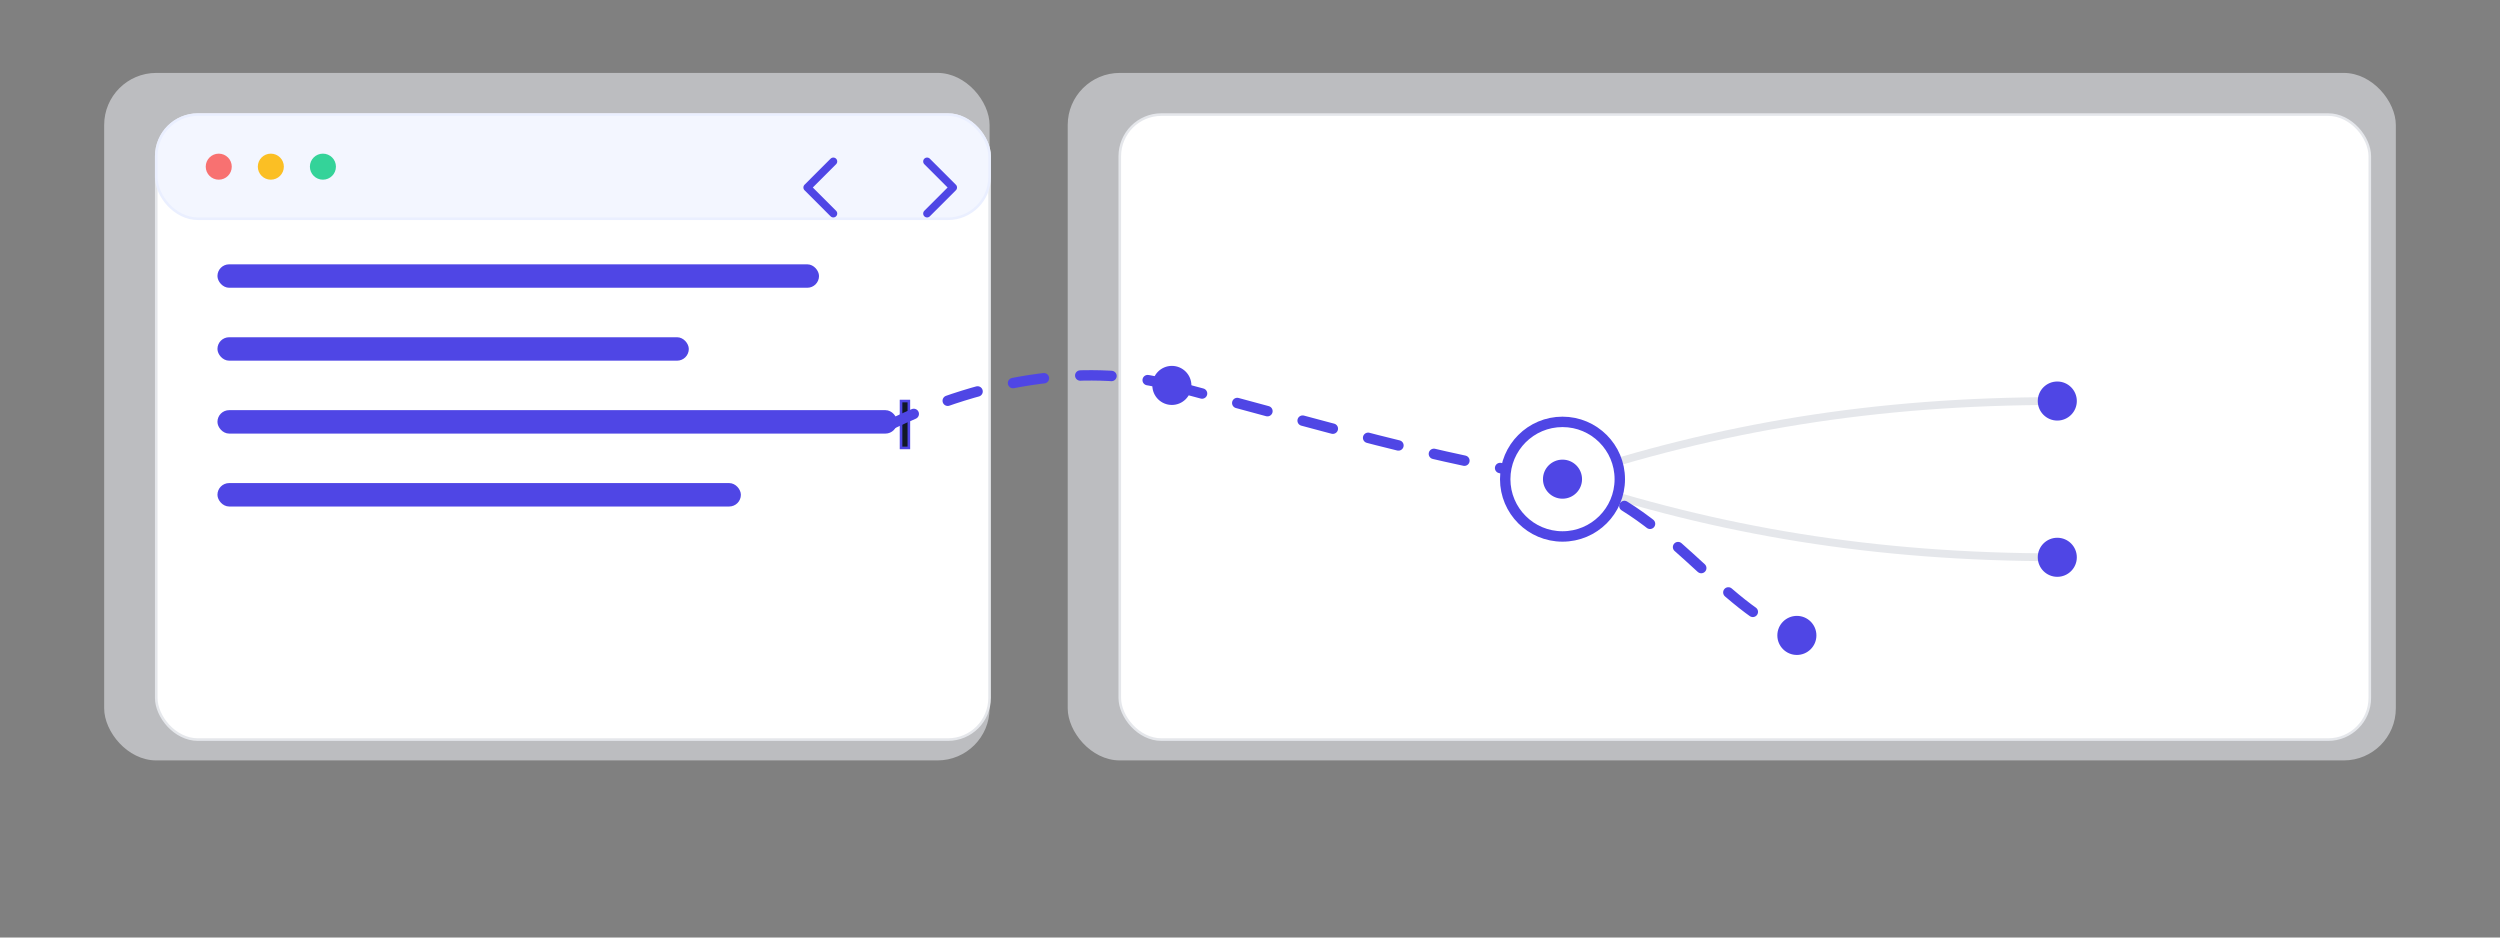 <!-- hero-automation-coherent.svg -->
<svg xmlns="http://www.w3.org/2000/svg" viewBox="0 0 960 360" role="img" aria-labelledby="title desc" style="color:#4F46E5">
  <rect x="0" y="0" width="960" height="360" fill="#808080" stroke="none"/>
  <title id="title">Automatización coherente: código a flujo de nodos</title>
  <desc id="desc">Un panel de código animado conecta con un lienzo de orquestación de nodos y flujos en movimiento.</desc>

  <style>
    /* Paleta y utilidades (hereda currentColor) */
    .brand { stroke: currentColor; fill: currentColor; }
    .stroke { stroke: currentColor; }
    .muted  { stroke: #E5E7EB; }
    .bg     { fill: #FFFFFF; }
    .round  { stroke-linecap: round; stroke-linejoin: round; }
    .sw3    { stroke-width: 3; }
    .sw4    { stroke-width: 4; }

    /* Animaciones coherentes y sutiles */
    @keyframes dash { to { stroke-dashoffset: -200; } }
    @keyframes pulse { 0%,100%{ r:7; opacity:.95 } 50%{ r:9; opacity:.55 } }
    @keyframes blink { 0%,40%{ opacity:1 } 50%,100%{ opacity:0 } }
    @keyframes type  { 0%{ transform:scaleX(0) } 100%{ transform:scaleX(1) } }

    .flow  { stroke-dasharray: 12 14; animation: dash 9s linear infinite; }
    .flow2 { stroke-dasharray: 12 14; animation: dash 9s linear infinite; animation-delay: .6s; }
    .pulse { animation: pulse 2.6s ease-in-out infinite; }
    .blink { animation: blink 1.05s steps(1,end) infinite; }
    .typeL { transform-box: fill-box; transform-origin: 0 50%; animation: type 1.2s ease forwards; }
    .t2    { animation-delay: .2s }
    .t3    { animation-delay: .4s }
    .t4    { animation-delay: .6s }

    /* Accesibilidad: menos movimiento si el usuario lo prefiere */
    @media (prefers-reduced-motion: reduce) {
      * { animation: none !important; }
    }
  </style>

  <!-- Fondo sutil para dar profundidad sin ruido -->
  <g opacity=".5">
    <rect x="40" y="28" width="340" height="264" rx="20" fill="#F8FAFF"></rect>
    <rect x="410" y="28" width="510" height="264" rx="20" fill="#F8FAFF"></rect>
  </g>

  <!-- PANEL DE CÓDIGO (izquierda) -->
  <g transform="translate(60,44)">
    <rect x="0" y="0" width="320" height="240" rx="16" class="bg" stroke="#E5E7EB"></rect>
    <rect x="0" y="0" width="320" height="40" rx="16" fill="#F3F6FF" stroke="#EAEFFF"></rect>
    <circle cx="24" cy="20" r="5" fill="#F87171"></circle>
    <circle cx="44" cy="20" r="5" fill="#FBBF24"></circle>
    <circle cx="64" cy="20" r="5" fill="#34D399"></circle>

    <!-- líneas "de código" con animación de escritura -->
    <g transform="translate(24,58)" class="brand">
      <rect x="0" y="0" width="230" height="8" rx="4" class="typeL" style="transform:scaleX(0)"></rect>
      <rect x="0" y="28" width="180" height="8" rx="4" class="typeL t2" style="transform:scaleX(0)"></rect>
      <rect x="0" y="56" width="260" height="8" rx="4" class="typeL t3" style="transform:scaleX(0)"></rect>
      <rect x="0" y="84" width="200" height="8" rx="4" class="typeL t4" style="transform:scaleX(0)"></rect>
      <!-- caret parpadeando -->
      <rect x="262" y="52" width="3" height="18" fill="#111827" class="blink"></rect>
    </g>

    <!-- símbolo de código integrado en la cabecera, no flotante -->
    <g transform="translate(260,10)" fill="none" class="stroke round sw3">
      <polyline points="0,8 -10,18 0,28"></polyline>
      <polyline points="36,8 46,18 36,28"></polyline>
    </g>
  </g>

  <!-- LIENZO DE ORQUESTACIÓN (derecha) -->
  <g transform="translate(430,44)">
    <rect x="0" y="0" width="480" height="240" rx="16" class="bg" stroke="#E5E7EB"></rect>

    <!-- Rutas principales (desde entrada a hub y destinos) -->
    <g fill="none" class="round">
      <!-- desde el panel de código hacia nodo de entrada -->
      <path d="M-90 120 C-50 100, -10 96, 20 104" class="stroke sw4 flow"></path>
      <!-- entrada -> hub -->
      <path d="M20 104 C80 120, 120 132, 170 140" class="stroke sw4 flow"></path>
      <!-- rama superior hub -> destino 1 -->
      <path d="M170 140 C230 120, 290 110, 360 110" class="muted sw3"></path>
      <!-- rama inferior hub -> destino 2 -->
      <path d="M170 140 C230 160, 290 170, 360 170" class="muted sw3"></path>
      <!-- rama lateral hub -> nodo auxiliar -->
      <path d="M170 140 C210 150, 230 190, 260 200" class="stroke sw4 flow2"></path>
    </g>

    <!-- Nodos coherentes (todos dentro del lienzo) -->
    <!-- nodo de entrada -->
    <circle cx="20" cy="104" r="7" class="brand pulse"></circle>
    <!-- hub -->
    <circle cx="170" cy="140" r="22" fill="#fff" class="stroke sw4"></circle>
    <circle cx="170" cy="140" r="7" class="brand pulse"></circle>
    <!-- nodo auxiliar -->
    <circle cx="260" cy="200" r="7" class="brand pulse"></circle>
    <!-- destinos -->
    <circle cx="360" cy="110" r="7" class="brand pulse"></circle>
    <circle cx="360" cy="170" r="7" class="brand pulse"></circle>
  </g>

  <!-- Conector invisible entre panel y lienzo (para que la ruta salga desde el borde del panel) -->
  <circle cx="380" cy="148" r="0" fill="none"></circle>
</svg>
